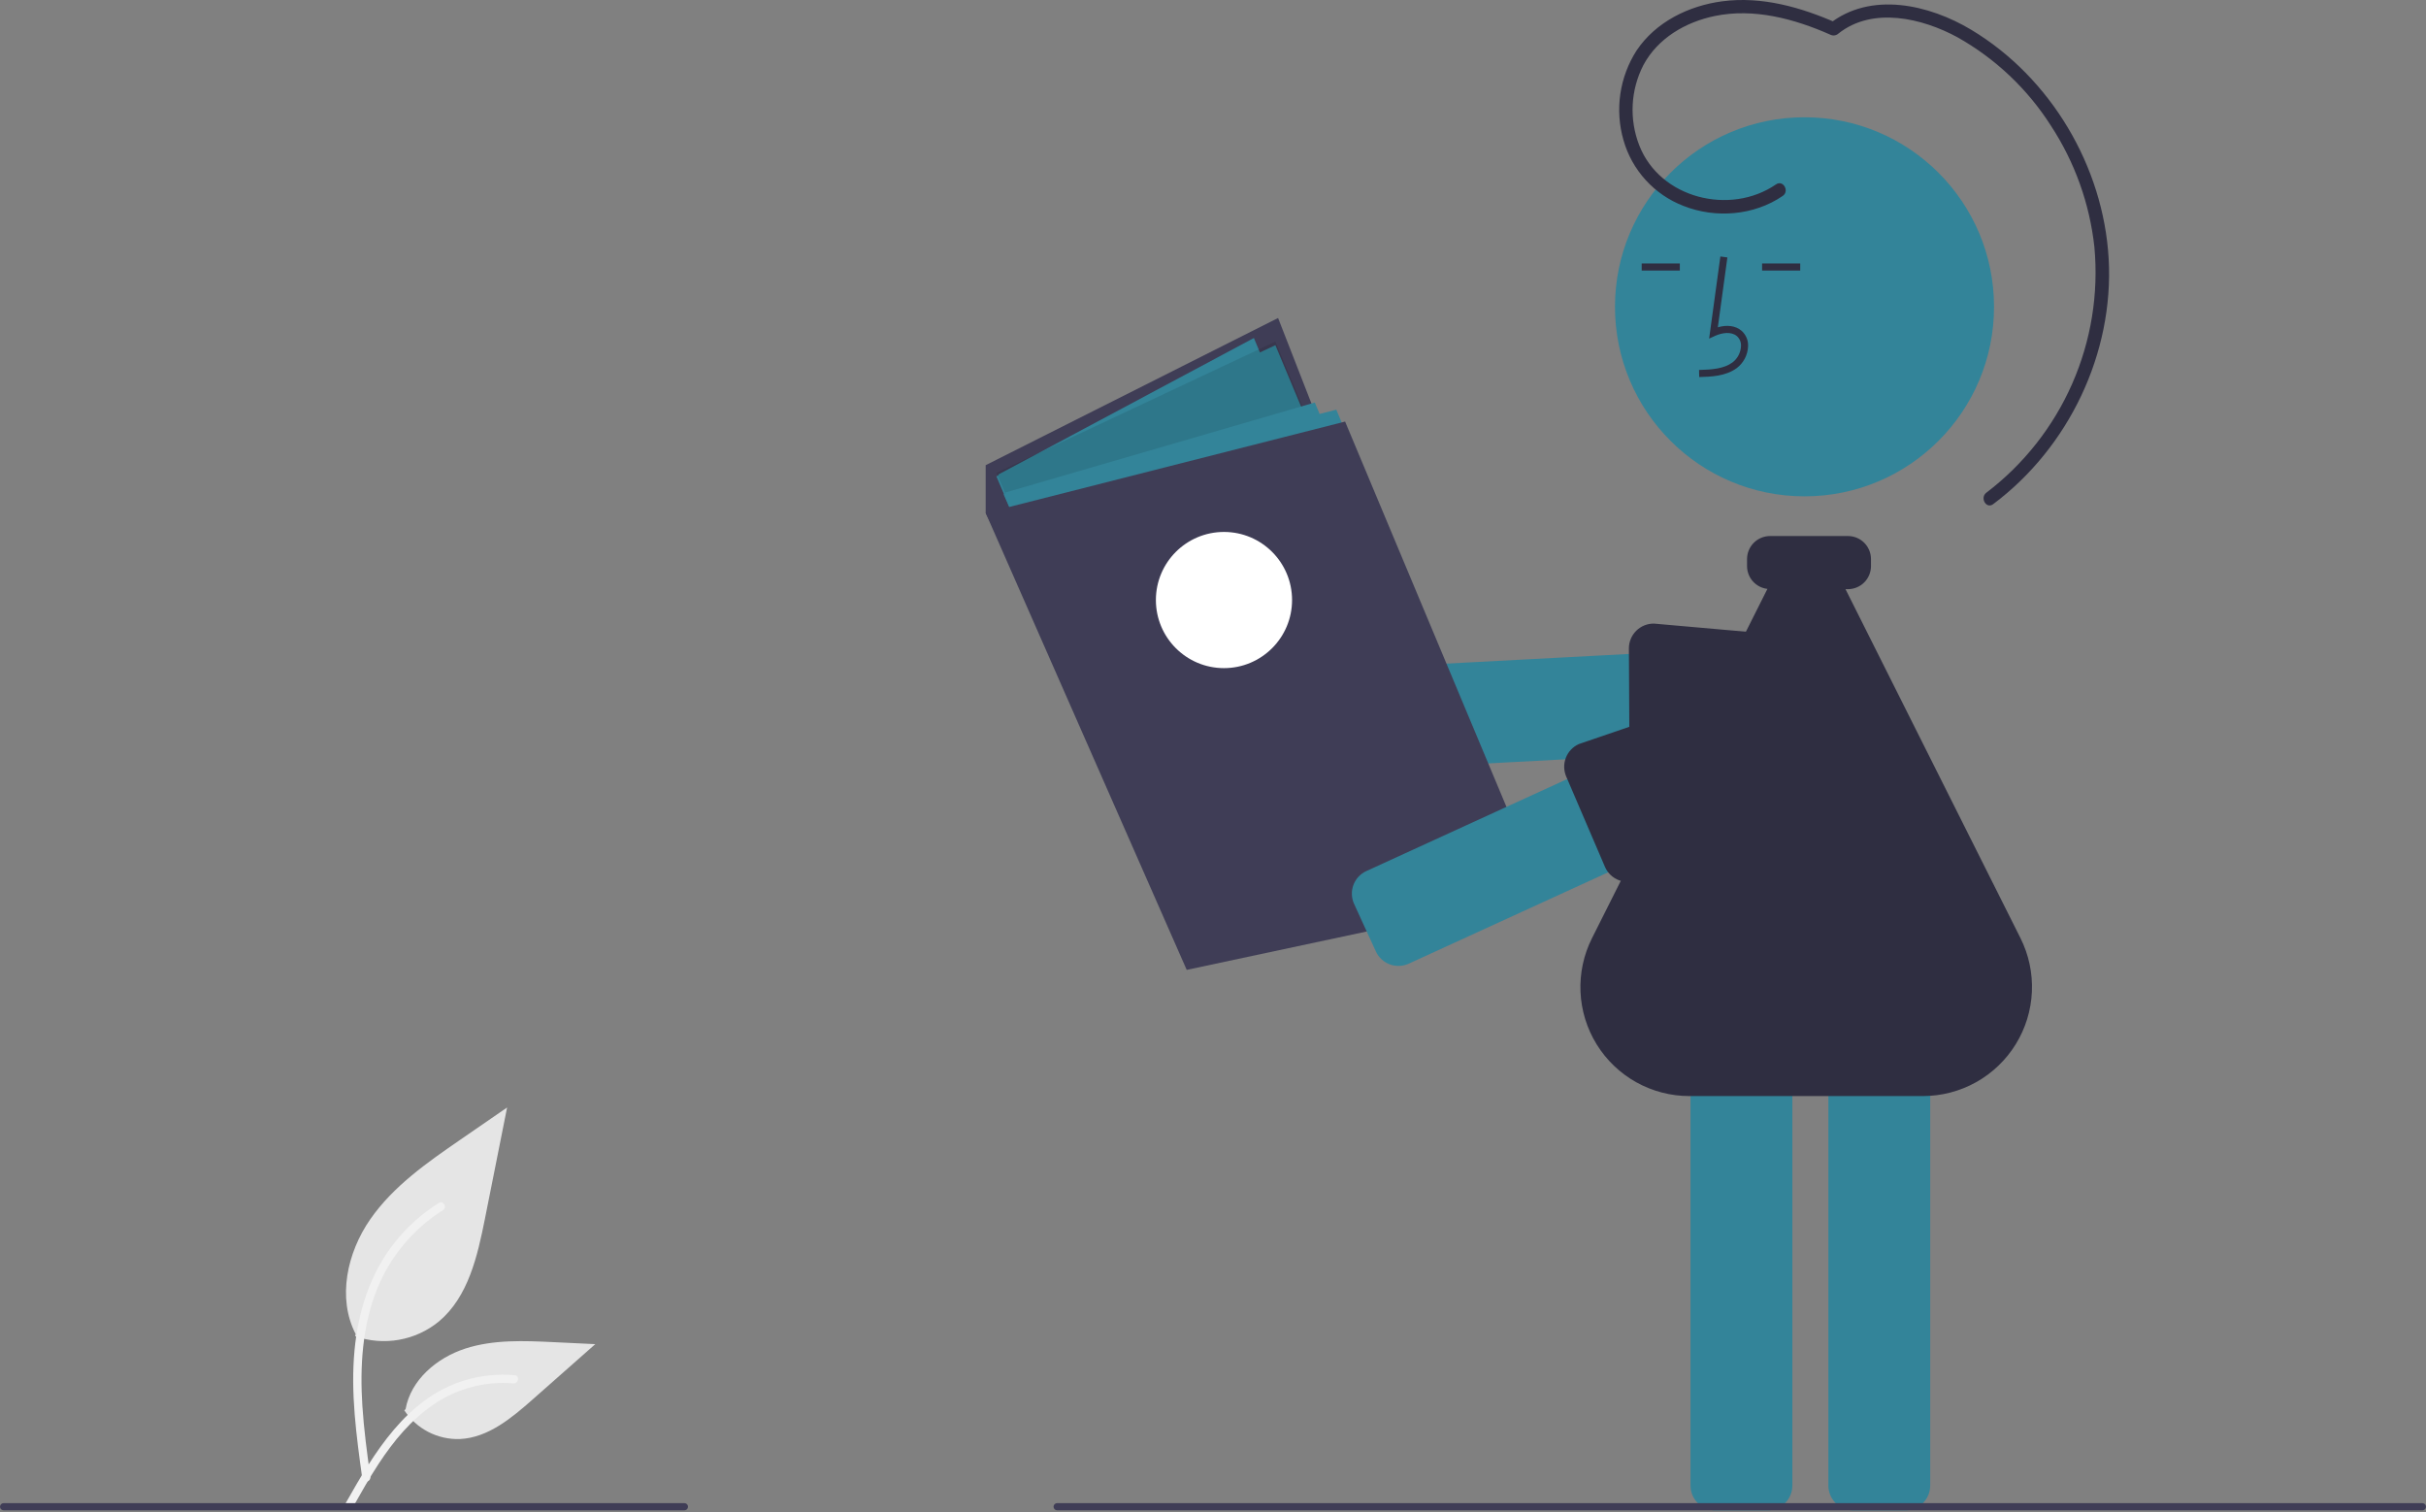 <svg width="677" height="422" viewBox="0 0 677 422" fill="none" xmlns="http://www.w3.org/2000/svg">
<rect x="0" y="0" width="677" height="422" fill="#808080" stroke="none"/>
<g clip-path="url(#clip0_26_1780)">
<path d="M99.101 372.853C103.025 374.232 107.237 374.577 111.332 373.856C115.428 373.134 119.268 371.371 122.484 368.734C130.674 361.86 133.242 350.538 135.331 340.052L141.51 309.035L128.573 317.944C119.268 324.35 109.755 330.963 103.313 340.242C96.871 349.521 94.061 362.189 99.235 372.23" fill="#E5E5E5"/>
<path d="M101.099 412.563C99.471 400.7 97.795 388.682 98.94 376.692C99.955 366.042 103.204 355.643 109.819 347.112C113.33 342.594 117.602 338.722 122.443 335.672C123.705 334.875 124.867 336.875 123.611 337.669C115.233 342.963 108.754 350.78 105.106 359.994C101.077 370.24 100.431 381.41 101.125 392.295C101.544 398.877 102.435 405.416 103.33 411.947C103.401 412.243 103.357 412.554 103.207 412.818C103.057 413.082 102.812 413.279 102.522 413.37C102.227 413.449 101.911 413.409 101.645 413.258C101.379 413.107 101.183 412.857 101.1 412.562L101.099 412.563Z" fill="#F1F1F1"/>
<path d="M112.82 393.527C114.502 396.085 116.815 398.166 119.535 399.571C122.256 400.975 125.292 401.655 128.351 401.545C136.216 401.172 142.77 395.686 148.669 390.475L166.121 375.066L154.571 374.514C146.265 374.116 137.744 373.743 129.833 376.307C121.921 378.871 114.625 385.033 113.179 393.222" fill="#E5E5E5"/>
<path d="M96.496 419.383C104.336 405.512 113.428 390.095 129.677 385.167C134.194 383.802 138.931 383.313 143.632 383.726C145.114 383.854 144.744 386.138 143.265 386.011C135.385 385.357 127.52 387.438 120.994 391.903C114.714 396.178 109.824 402.121 105.686 408.422C103.151 412.283 100.88 416.307 98.609 420.325C97.884 421.61 95.762 420.682 96.496 419.383Z" fill="#F1F1F1"/>
<path d="M275.063 143.134V129.802L356.663 88.734L411.063 228.134L327.763 250.234L275.063 143.134Z" fill="#3F3D56"/>
<path d="M412.563 231.655L355.911 96.318L351.597 98.347L349.911 94.318L278.563 132.433L278.645 132.65L278.063 132.924L284.061 147.018L323.995 252.95L328.591 251.653L329.995 254.95L412.563 231.655Z" fill="#338499"/>
<path opacity="0.1" d="M329.995 253.95L412.563 230.655L355.91 95.318L278.063 131.924L329.995 253.95Z" fill="black"/>
<path d="M374.94 214.301C373.819 213.764 372.864 212.935 372.174 211.902C371.484 210.868 371.085 209.668 371.018 208.427L370.249 193.863C370.154 192.031 370.79 190.237 372.016 188.873C373.243 187.51 374.96 186.689 376.792 186.59L498.184 180.177C500.015 180.082 501.81 180.718 503.173 181.945C504.537 183.171 505.358 184.888 505.456 186.72L506.226 201.285C506.321 203.116 505.685 204.91 504.458 206.274C503.232 207.637 501.515 208.458 499.683 208.557L378.291 214.97C377.135 215.033 375.983 214.802 374.94 214.301Z" fill="#338499"/>
<path d="M458.622 214.586C457.441 214.015 456.446 213.121 455.753 212.007C455.059 210.894 454.696 209.606 454.704 208.294L454.56 180.872C454.567 179.963 454.753 179.064 455.107 178.227C455.461 177.39 455.977 176.631 456.625 175.993C457.272 175.356 458.039 174.852 458.882 174.511C459.725 174.17 460.626 173.998 461.535 174.006L516.914 178.888C518.38 178.897 520.231 181.168 521.718 182.991C522.185 183.564 522.588 184.058 522.883 184.357C523.012 184.488 523.135 184.624 523.251 184.763C524.309 186.024 524.883 187.62 524.868 189.266L524.746 203.85C524.729 205.684 523.985 207.436 522.677 208.722C521.37 210.008 519.605 210.723 517.771 210.71L461.607 215.268C460.574 215.264 459.554 215.032 458.622 214.586Z" fill="#2F2E41"/>
<path d="M503.567 138.498C532.776 138.498 556.454 114.819 556.454 85.611C556.454 56.402 532.776 32.723 503.567 32.723C474.358 32.723 450.68 56.402 450.68 85.611C450.68 114.819 474.358 138.498 503.567 138.498Z" fill="#338499"/>
<path d="M493.257 421.444H478.672C476.838 421.442 475.08 420.713 473.783 419.416C472.486 418.119 471.757 416.361 471.755 414.527V290.989C471.757 289.155 472.486 287.397 473.783 286.1C475.08 284.803 476.838 284.074 478.672 284.072H493.257C495.091 284.074 496.849 284.803 498.146 286.1C499.443 287.397 500.173 289.155 500.175 290.989V414.527C500.173 416.361 499.443 418.119 498.146 419.416C496.849 420.713 495.091 421.442 493.257 421.444Z" fill="#338499"/>
<path d="M531.729 421.444H517.144C515.31 421.442 513.551 420.713 512.255 419.416C510.958 418.119 510.228 416.361 510.226 414.527V290.989C510.228 289.155 510.958 287.397 512.255 286.1C513.551 284.803 515.31 284.074 517.144 284.072H531.729C533.563 284.074 535.321 284.803 536.618 286.1C537.915 287.397 538.644 289.155 538.646 290.989V414.527C538.644 416.361 537.915 418.119 536.618 419.416C535.321 420.713 533.563 421.442 531.729 421.444Z" fill="#338499"/>
<path d="M474.188 105.212L474.133 103.236C477.81 103.134 481.052 102.903 483.487 101.123C484.178 100.59 484.745 99.915 485.152 99.142C485.558 98.37 485.793 97.52 485.841 96.649C485.883 96.116 485.803 95.581 485.605 95.085C485.408 94.589 485.098 94.145 484.701 93.788C483.084 92.423 480.483 92.865 478.586 93.734L476.951 94.484L480.087 71.567L482.045 71.836L479.378 91.329C481.954 90.572 484.342 90.898 485.977 92.279C486.605 92.827 487.098 93.513 487.417 94.283C487.735 95.053 487.872 95.887 487.815 96.718C487.758 97.889 487.445 99.032 486.899 100.069C486.352 101.106 485.586 102.01 484.653 102.72C481.524 105.007 477.456 105.121 474.188 105.212Z" fill="#2F2E41"/>
<path d="M502.373 73.517H491.729V75.493H502.373V73.517Z" fill="#2F2E41"/>
<path d="M468.774 73.517H458.13V75.493H468.774V73.517Z" fill="#2F2E41"/>
<path d="M563.82 261.74L515.006 164.397H515.694C517.397 164.395 519.03 163.718 520.234 162.513C521.438 161.309 522.115 159.677 522.117 157.974V155.997C522.115 154.294 521.438 152.662 520.234 151.457C519.03 150.253 517.397 149.576 515.694 149.574H493.954C492.251 149.576 490.618 150.253 489.414 151.457C488.21 152.662 487.533 154.294 487.531 155.997V157.974C487.536 159.545 488.117 161.059 489.165 162.23C490.213 163.4 491.655 164.145 493.216 164.322L444.26 261.793C441.932 266.429 440.829 271.583 441.055 276.765C441.281 281.948 442.829 286.986 445.553 291.401C448.276 295.816 452.083 299.461 456.613 301.989C461.142 304.517 466.243 305.844 471.431 305.844H536.599C541.793 305.844 546.9 304.516 551.436 301.985C555.972 299.455 559.785 295.806 562.513 291.386C565.241 286.966 566.793 281.922 567.022 276.733C567.251 271.544 566.149 266.383 563.82 261.74Z" fill="#2F2E41"/>
<path d="M495.607 51.456C482.847 60.212 463.25 55.385 457.466 40.59C456.055 36.99 455.425 33.131 455.619 29.269C455.813 25.407 456.826 21.631 458.591 18.191C462.593 10.673 470.345 6.161 478.5 4.47C489.442 2.202 500.755 5.247 510.757 9.67C511.117 9.858 511.527 9.931 511.93 9.879C512.334 9.827 512.711 9.652 513.012 9.379C522.566 1.763 536.446 5.069 546.241 10.393C556.834 16.342 565.793 24.817 572.32 35.065C578.977 45.225 583.136 56.816 584.458 68.89C585.669 81.939 583.537 95.081 578.266 107.079C572.994 119.076 564.755 129.535 554.325 137.469C552.429 138.888 554.283 142.121 556.204 140.684C577.296 124.904 589.939 98.572 588.443 72.181C586.985 46.445 572.275 21.649 550.138 8.334C538.389 1.267 522.014 -2.529 510.38 6.746L512.636 6.455C502.632 2.031 491.672 -1.091 480.648 0.359C471.284 1.592 462.083 6.082 456.714 14.079C454.356 17.75 452.809 21.881 452.176 26.198C451.544 30.515 451.841 34.917 453.048 39.109C454.225 43.253 456.348 47.067 459.251 50.251C462.154 53.434 465.756 55.899 469.775 57.452C478.725 61.004 489.493 60.155 497.486 54.67C499.449 53.323 497.589 50.095 495.607 51.456L495.607 51.456Z" fill="#2F2E41"/>
<path d="M429.563 249.655L372.911 114.318L368.244 115.505L366.911 112.318L280.563 137.433L280.692 137.764L280.063 137.924L286.137 151.728L325.995 253.95L330.973 253.629L331.995 255.95L429.563 249.655Z" fill="#338499"/>
<path d="M331.163 270.634L430.563 249.433L375.363 117.634L275.063 143.134L331.163 270.634Z" fill="#3F3D56"/>
<path d="M341.563 186.433C352.056 186.433 360.563 177.926 360.563 167.433C360.563 156.939 352.056 148.433 341.563 148.433C331.07 148.433 322.563 156.939 322.563 167.433C322.563 177.926 331.07 186.433 341.563 186.433Z" fill="white"/>
<path d="M494.993 191.819C495.712 191.853 496.42 191.999 497.094 192.25C497.947 192.564 498.729 193.044 499.395 193.662C500.061 194.28 500.598 195.024 500.974 195.851L507.048 209.111C507.81 210.779 507.879 212.681 507.24 214.4C506.601 216.119 505.306 217.515 503.639 218.28L393.12 268.902C391.451 269.664 389.549 269.733 387.83 269.094C386.111 268.455 384.716 267.16 383.95 265.494L377.877 252.234C377.114 250.565 377.045 248.663 377.684 246.944C378.323 245.225 379.618 243.83 381.285 243.064L491.804 192.442C492.802 191.983 493.896 191.769 494.993 191.819Z" fill="#338499"/>
<path d="M497.085 188.777C498.369 188.837 499.611 189.253 500.673 189.977C501.734 190.702 502.574 191.707 503.097 192.881L509.027 206.206C509.698 207.709 509.809 209.402 509.342 210.979C509.29 211.153 509.232 211.327 509.166 211.5C509.015 211.891 508.843 212.505 508.643 213.215C508.007 215.481 507.215 218.301 505.84 218.913L457.078 245.45C456.247 245.826 455.351 246.033 454.439 246.061C453.528 246.089 452.62 245.937 451.768 245.612C450.916 245.288 450.137 244.798 449.475 244.171C448.813 243.545 448.281 242.793 447.911 241.96L437.096 216.746C436.354 215.07 436.306 213.168 436.964 211.457C437.622 209.747 438.931 208.366 440.605 207.619L494.006 189.358C494.973 188.927 496.027 188.728 497.085 188.777Z" fill="#2F2E41"/>
<path d="M676 421.433H295C294.735 421.433 294.48 421.327 294.293 421.14C294.105 420.952 294 420.698 294 420.433C294 420.168 294.105 419.913 294.293 419.726C294.48 419.538 294.735 419.433 295 419.433H676C676.265 419.433 676.52 419.538 676.707 419.726C676.895 419.913 677 420.168 677 420.433C677 420.698 676.895 420.952 676.707 421.14C676.52 421.327 676.265 421.433 676 421.433Z" fill="#3F3D56"/>
<path d="M191 421.433H1C0.735 421.433 0.48 421.327 0.293 421.14C0.105 420.952 0 420.698 0 420.433C0 420.168 0.105 419.913 0.293 419.726C0.48 419.538 0.735 419.433 1 419.433H191C191.265 419.433 191.52 419.538 191.707 419.726C191.895 419.913 192 420.168 192 420.433C192 420.698 191.895 420.952 191.707 421.14C191.52 421.327 191.265 421.433 191 421.433Z" fill="#3F3D56"/>
</g>
<defs>
<clipPath id="clip0_26_1780">
<rect width="677" height="421.444" fill="white"/>
</clipPath>
</defs>
</svg>
